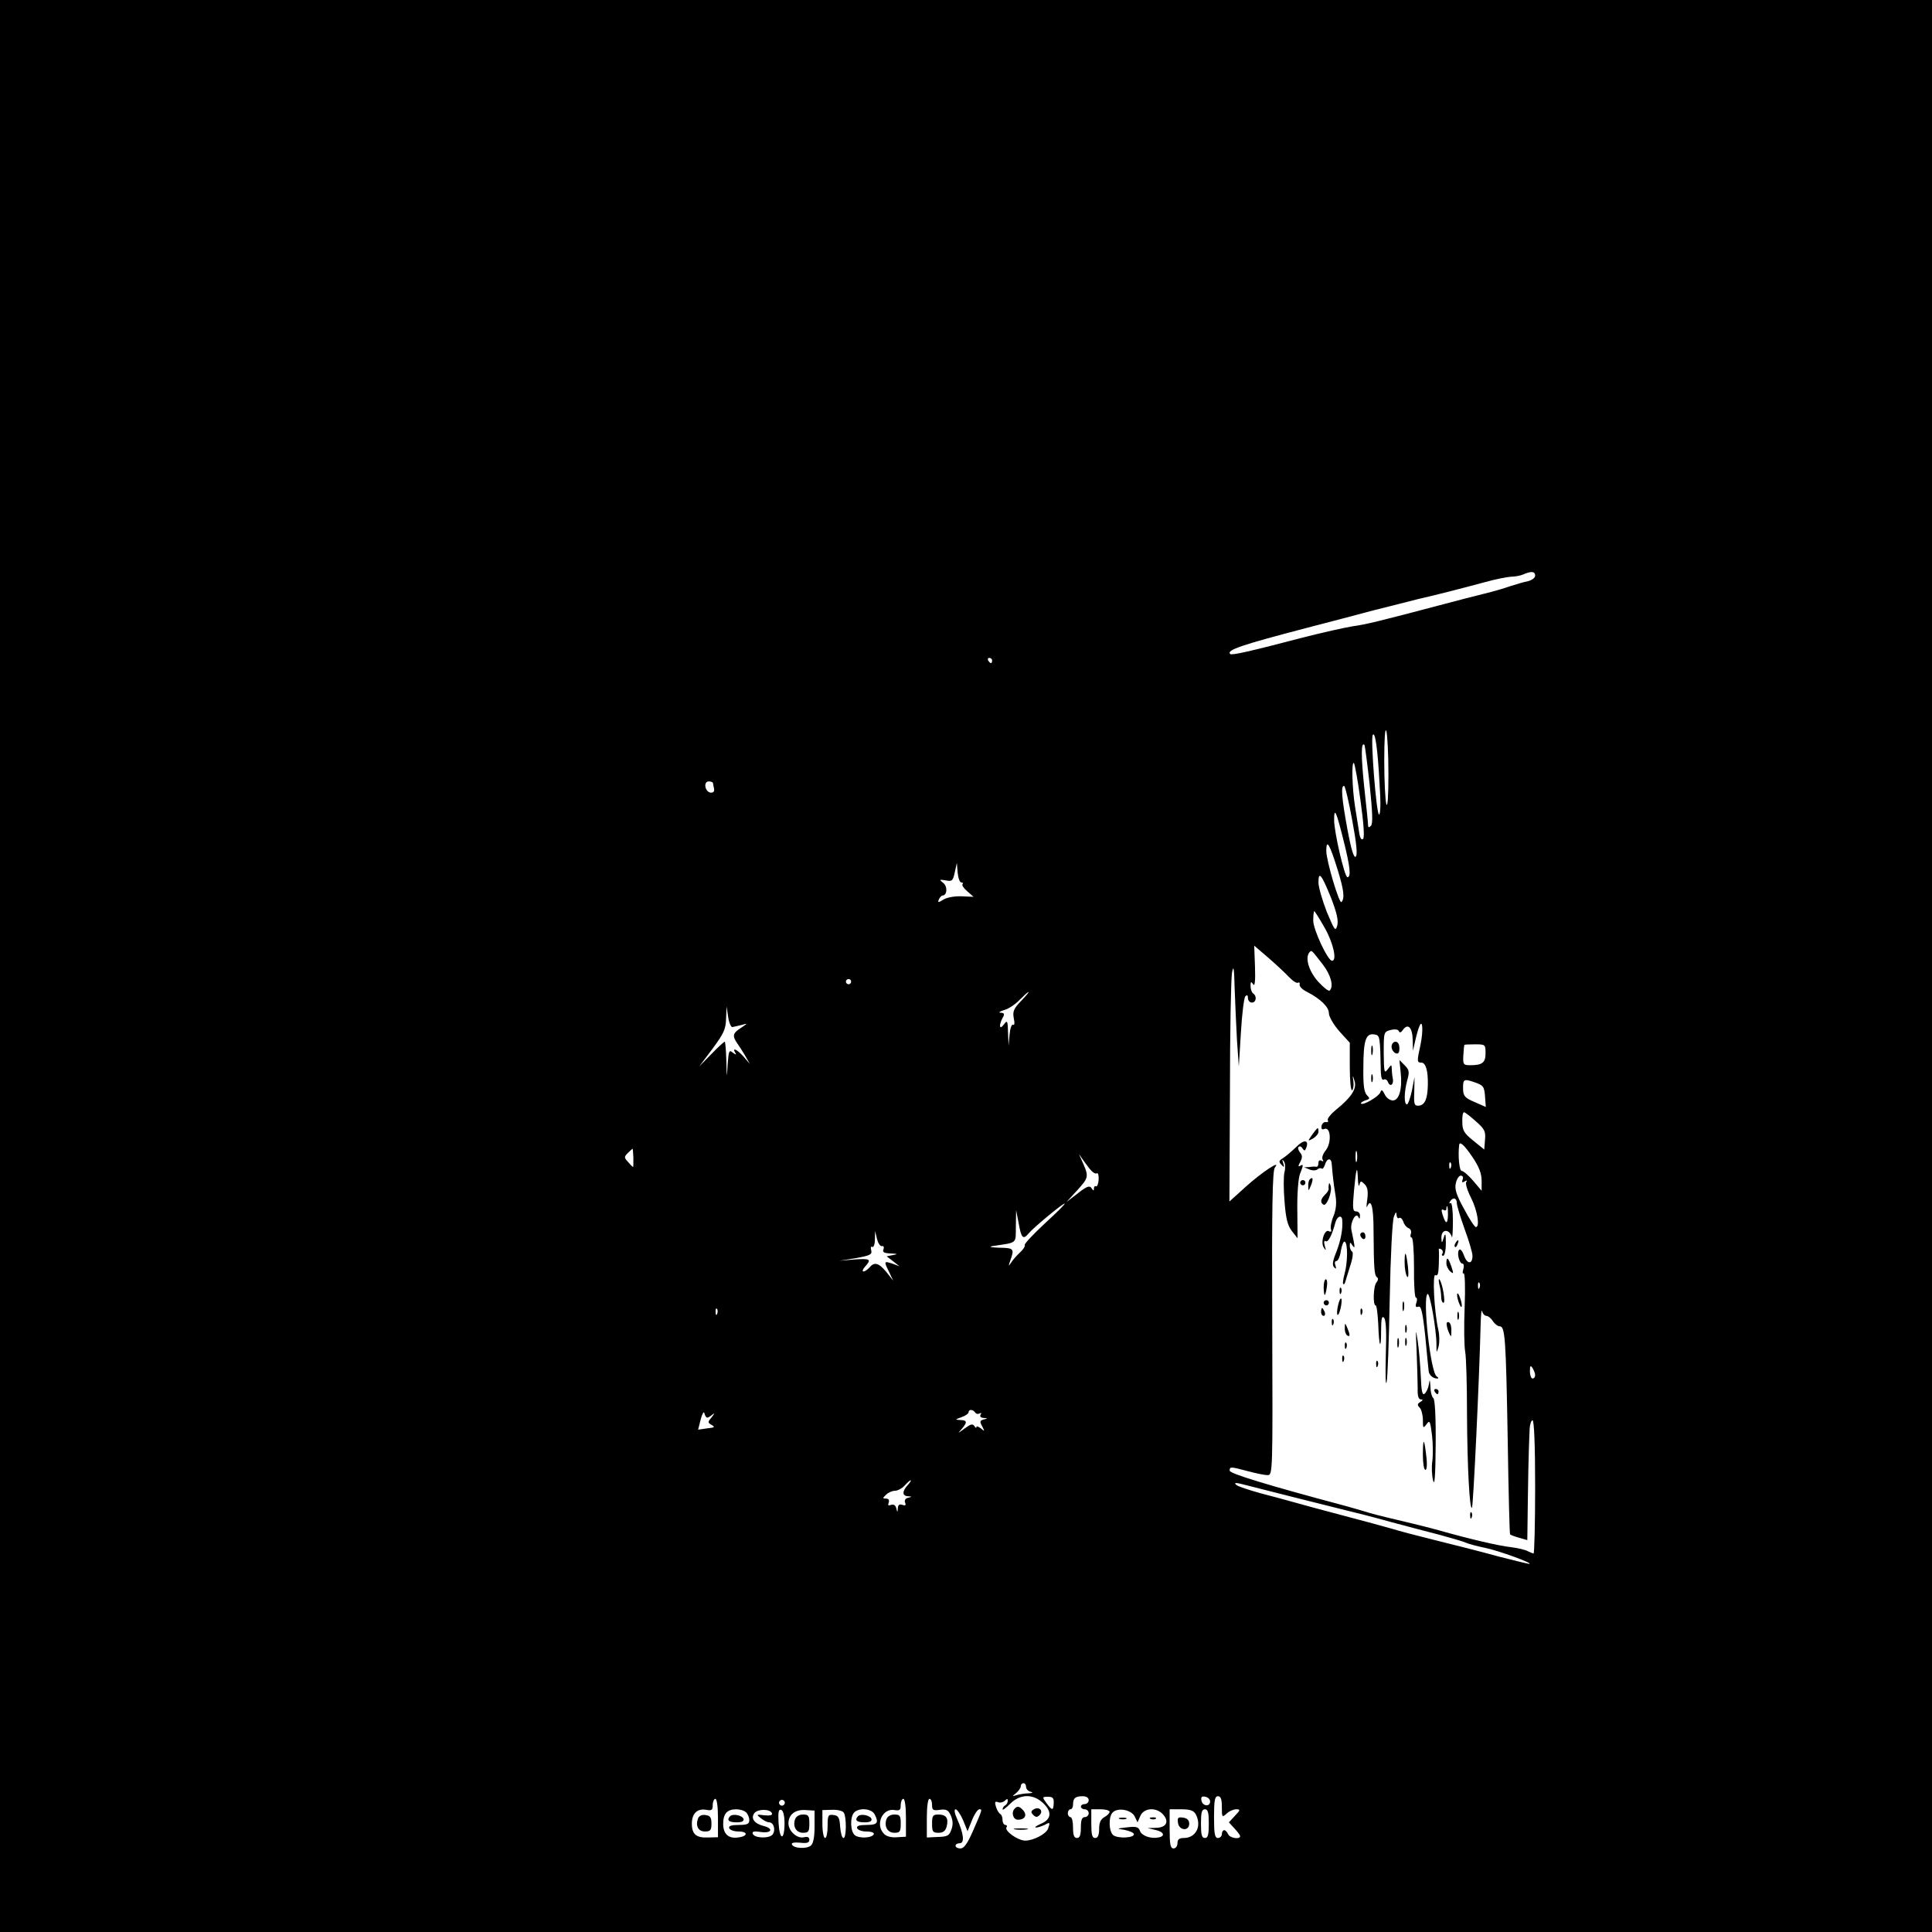 <?xml version="1.0" standalone="no"?>
<!DOCTYPE svg PUBLIC "-//W3C//DTD SVG 20010904//EN"
 "http://www.w3.org/TR/2001/REC-SVG-20010904/DTD/svg10.dtd">
<svg version="1.0" xmlns="http://www.w3.org/2000/svg"
 width="740pt" height="740pt" viewBox="0 0 740 740"
 preserveAspectRatio="xMidYMid meet">

<g transform="translate(0,740) scale(0.1,-0.1)"
fill="#000000" stroke="none">
<path d="M0 3700 l0 -3700 3700 0 3700 0 0 3700 0 3700 -3700 0 -3700 0 0
-3700z m5880 1495 c0 -8 -12 -17 -27 -21 -16 -3 -46 -12 -68 -19 -22 -8 -67
-21 -100 -29 -33 -8 -103 -26 -155 -40 -253 -67 -299 -78 -350 -85 -30 -5
-116 -24 -190 -43 -198 -52 -273 -69 -278 -63 -16 15 44 35 293 100 77 20 192
50 255 67 63 16 140 35 170 43 75 17 171 42 257 65 39 11 84 20 100 21 15 0
37 4 48 9 30 13 45 12 45 -5z m-2080 -325 c0 -5 -2 -10 -4 -10 -3 0 -8 5 -11
10 -3 6 -1 10 4 10 6 0 11 -4 11 -10z m1518 -435 c0 -84 -3 -130 -8 -115 -4
14 -8 88 -8 165 0 84 3 130 8 115 4 -14 8 -88 8 -165z m-34 -37 c5 -70 4 -118
-2 -118 -10 0 -33 290 -24 305 9 15 19 -53 26 -187z m-38 -2 c11 -107 13 -151
5 -159 -8 -8 -11 -7 -11 4 0 7 -7 74 -15 147 -12 116 -12 172 1 159 2 -2 11
-70 20 -151z m-35 -62 c12 -87 16 -141 10 -147 -6 -6 -12 3 -15 24 -3 19 -10
64 -16 100 -11 71 -14 176 -4 166 3 -3 15 -67 25 -143z m-2480 67 c0 -3 2 -13
4 -22 2 -11 -3 -16 -14 -15 -21 4 -28 43 -6 43 8 0 15 -3 16 -6z m2448 -141
c17 -91 21 -134 14 -141 -7 -7 -17 24 -32 104 -22 120 -26 167 -13 167 4 0 18
-59 31 -130z m-34 -75 c26 -102 31 -145 16 -145 -11 0 -51 173 -51 219 0 51 8
35 35 -74z m-22 -115 c25 -80 28 -112 15 -125 -8 -9 -58 158 -58 196 0 48 13
26 43 -71z m-1441 -50 c6 0 8 -3 5 -6 -4 -4 4 -16 18 -28 l24 -21 -47 2 c-27
1 -57 -5 -69 -13 -20 -12 -22 -12 -17 1 4 8 10 15 14 15 18 0 20 35 3 48 -16
13 -16 14 9 10 25 -5 28 -2 35 31 l8 36 3 -37 c2 -21 8 -38 14 -38z m1417 -61
c21 -55 28 -84 23 -104 -7 -24 -10 -19 -40 52 -17 44 -32 95 -32 113 0 46 12
31 49 -61z m-25 -113 c33 -58 48 -126 28 -126 -16 0 -72 119 -72 154 0 20 2
36 4 36 2 0 20 -29 40 -64z m-135 -190 c13 -14 28 -23 33 -20 5 3 7 0 6 -7 -2
-7 11 -20 28 -28 52 -27 84 -58 84 -82 0 -13 18 -44 40 -69 l40 -44 0 -94 c0
-51 4 -91 9 -88 4 3 7 18 5 33 -4 27 -3 27 4 3 10 -30 -12 -63 -70 -110 -21
-17 -36 -36 -32 -41 3 -5 0 -8 -7 -7 -7 2 -15 -5 -17 -14 -2 -12 1 -16 11 -12
24 9 28 -53 5 -82 -11 -13 -16 -29 -12 -35 4 -8 3 -9 -4 -5 -7 4 -12 1 -12 -8
0 -9 -3 -15 -7 -15 -5 1 -17 1 -28 -1 l-20 -1 20 -8 c11 -5 25 -5 31 0 6 5 13
6 17 3 3 -3 8 4 12 15 8 27 25 27 26 1 3 -38 7 -75 14 -117 5 -29 3 -54 -7
-80 -9 -21 -13 -44 -10 -52 3 -8 0 -11 -7 -7 -17 11 -34 -41 -21 -62 9 -14 10
-13 4 7 -4 14 -2 21 4 17 9 -5 23 20 37 72 7 24 24 30 26 10 3 -35 -5 -77 -22
-122 -15 -36 -17 -52 -9 -60 8 -8 9 -6 5 7 -4 10 -2 17 4 17 6 0 14 18 17 40
4 22 10 37 15 34 12 -7 11 -81 -1 -123 -5 -19 -8 -37 -5 -39 2 -3 6 1 8 9 2 8
11 35 19 62 9 26 12 50 7 53 -5 3 -9 13 -9 22 0 15 2 15 10 2 11 -15 11 -11
-4 60 -5 28 18 70 27 48 4 -8 6 -7 6 5 1 9 -6 17 -14 17 -14 0 -15 11 -9 78 8
87 13 105 15 46 1 -21 3 -31 6 -22 4 16 6 16 20 2 11 -11 14 -27 10 -57 -3
-23 -4 -36 -1 -29 15 35 25 2 25 -90 1 -149 3 -172 13 -180 6 -4 5 -12 -2 -20
-12 -15 -14 -88 -3 -88 4 0 8 -33 10 -72 3 -89 11 -104 11 -23 0 44 3 56 11
48 8 -8 10 -54 7 -144 -2 -73 -1 -119 3 -103 4 16 9 160 12 319 3 162 10 301
16 315 7 19 10 20 10 7 1 -10 5 -16 10 -12 5 3 12 -3 16 -14 3 -11 12 -22 20
-25 8 -3 12 -12 9 -21 -3 -8 -2 -15 3 -15 5 0 9 -50 9 -115 -1 -63 3 -115 7
-115 5 0 6 -9 2 -20 -5 -14 -2 -18 7 -15 11 5 17 -19 27 -112 6 -65 12 -125
13 -133 1 -16 16 -30 33 -30 6 0 5 4 -2 8 -24 15 -55 303 -35 316 9 5 34 -137
34 -194 0 -34 0 -34 8 -8 4 15 4 44 -1 65 -16 70 -23 217 -11 209 9 -5 12 7
13 41 1 26 1 52 0 56 -1 5 3 6 9 2 6 -3 8 -11 5 -16 -4 -5 -2 -9 3 -9 5 0 10
21 10 48 0 37 -2 42 -8 22 -7 -23 -8 -23 -9 -3 -2 35 29 39 40 5 2 -6 4 21 4
62 0 42 -4 72 -9 68 -5 -3 -6 0 -2 6 11 18 26 14 26 -6 0 -10 14 -55 30 -100
17 -46 30 -91 30 -102 0 -33 -20 -33 -32 0 -6 17 -14 28 -19 23 -10 -10 0 -53
13 -53 5 0 6 -10 3 -21 -4 -12 -3 -19 1 -16 5 3 7 -55 4 -128 -3 -74 -2 -151
2 -172 4 -21 7 -128 7 -238 1 -205 10 -370 19 -360 5 5 28 491 33 695 1 41 3
67 6 58 2 -10 10 -18 16 -18 7 0 18 -9 25 -20 7 -11 19 -20 26 -20 21 0 24
-43 31 -439 3 -195 7 -356 9 -358 2 -2 17 -8 35 -13 l31 -9 2 152 c1 84 3 172
4 197 1 25 2 60 3 78 1 17 6 32 11 32 6 0 10 -92 10 -255 0 -140 -3 -255 -6
-255 -3 0 -13 4 -23 9 -9 5 -38 12 -63 15 -47 5 -162 32 -278 65 -36 10 -108
28 -160 40 -52 12 -106 26 -120 31 -14 4 -50 15 -80 23 -293 78 -440 123 -440
134 0 16 3 16 70 -2 30 -8 64 -15 75 -15 20 0 20 6 18 582 -2 444 1 585 10
596 27 33 -50 -18 -111 -73 l-63 -57 2 418 c0 231 4 437 8 459 6 31 8 18 10
-60 2 -55 6 -145 9 -200 l7 -100 8 130 c4 71 12 134 17 139 7 7 10 4 10 -7 0
-9 7 -17 15 -17 17 0 20 25 5 35 -5 3 -10 16 -10 28 0 18 2 19 10 7 6 -10 9
11 7 67 l-3 81 56 -48 c30 -26 66 -60 79 -74z m129 48 c30 -40 41 -82 25 -98
-4 -4 -24 12 -45 35 -36 41 -51 93 -31 113 7 7 6 8 51 -50z m-1808 -64 c0 -5
-4 -10 -10 -10 -5 0 -10 5 -10 10 0 6 5 10 10 10 6 0 10 -4 10 -10z m651 -74
c-28 -29 -33 -40 -28 -66 4 -18 3 -29 -3 -25 -5 3 -11 -14 -13 -37 l-4 -43 -2
50 c-1 46 -3 49 -16 31 -17 -23 -20 -4 -5 25 9 15 7 19 -7 20 -10 0 -4 5 12
10 17 4 44 22 60 39 16 16 31 30 34 30 3 0 -10 -15 -28 -34z m-1106 -100 c6 1
21 5 35 8 25 7 25 7 -2 -11 -31 -20 -34 -30 -15 -58 8 -11 22 -33 32 -50 l17
-30 -24 28 c-24 27 -45 37 -32 15 6 -9 3 -9 -9 0 -14 12 -16 8 -20 -45 -3 -57
-3 -57 -5 15 -1 39 -4 72 -6 72 -3 0 -26 -21 -51 -47 l-47 -48 51 68 c43 58
51 75 52 115 l2 47 6 -40 c3 -22 11 -39 16 -39z m2636 -67 c-14 -64 -14 -69 3
-69 17 0 26 -31 25 -85 -1 -53 -11 -78 -35 -80 -17 -1 -19 5 -17 54 l1 56 -10
-52 c-6 -29 -15 -53 -19 -53 -12 0 -11 47 1 92 9 32 8 40 -10 58 l-20 20 5
-48 c7 -62 -6 -107 -30 -107 -11 0 -25 10 -31 23 -9 18 -13 20 -17 8 -6 -16
-66 -51 -74 -43 -2 3 5 8 16 12 19 6 19 8 6 21 -10 11 -14 38 -13 102 0 106 9
135 41 130 23 -3 23 -5 26 -146 1 -20 5 -31 11 -27 6 3 13 -1 16 -9 8 -21 23
-11 19 12 -2 9 -4 26 -4 36 -1 20 -1 20 -16 0 -13 -17 -14 -11 -15 62 0 81 0
82 27 89 17 4 29 2 31 -5 3 -7 9 -5 16 6 19 26 36 8 37 -39 l1 -42 9 40 c5 22
12 47 16 55 12 29 15 -18 4 -71z m249 -33 c0 -36 -12 -46 -59 -46 -26 0 -28 3
-26 38 1 20 3 38 4 40 0 1 19 2 41 2 39 0 40 -1 40 -34z m-2 -165 l3 -41 -43
19 c-36 15 -43 23 -44 47 -1 41 2 43 43 29 35 -12 38 -17 41 -54z m-35 -96
c33 -29 38 -38 35 -70 l-3 -38 -42 34 c-36 29 -42 40 -42 72 -1 20 2 37 7 37
4 -1 24 -16 45 -35z m-13 -137 c25 -37 35 -63 35 -91 l0 -38 -32 38 c-18 21
-38 38 -44 38 -10 0 -15 60 -10 100 2 15 20 -1 51 -47z m-3214 -3 c0 -19 0
-35 -1 -35 -1 0 -10 8 -19 19 -16 17 -16 20 -1 35 9 9 17 16 18 16 1 0 2 -16
3 -35z m2771 -12 c-3 -10 -5 -2 -5 17 0 19 2 27 5 18 2 -10 2 -26 0 -35z
m-1024 -29 c10 -13 23 -22 28 -18 5 3 8 -8 7 -25 -1 -16 -6 -27 -10 -25 -4 3
-8 -1 -8 -8 0 -10 -2 -10 -9 1 -7 11 -18 8 -53 -20 l-43 -33 42 46 c45 50 45
51 13 121 -9 20 -9 20 2 3 7 -10 21 -29 31 -42z m1384 4 c-3 -8 -6 -5 -6 6 -1
11 2 17 5 13 3 -3 4 -12 1 -19z m45 -46 c-4 -11 -1 -13 8 -7 8 5 11 4 6 -3 -4
-6 5 -34 19 -61 24 -48 34 -111 18 -111 -5 0 -25 31 -45 69 -29 52 -37 76 -32
98 3 16 12 30 19 30 8 0 11 -7 7 -15z m-1600 -168 c-45 -42 -80 -79 -77 -83 2
-5 -6 -17 -18 -28 -12 -11 -28 -29 -34 -39 -11 -16 -11 -15 -3 9 16 44 13 47
-42 48 -29 1 -42 3 -28 6 99 15 90 7 91 76 l1 62 10 -52 c10 -56 17 -63 39
-36 19 22 128 113 137 113 4 0 -30 -34 -76 -76z m1544 32 c-1 -37 -9 -36 -21
3 -5 16 -4 21 4 17 6 -4 11 -2 11 3 0 6 1 11 3 11 2 0 3 -15 3 -34z m-2168
-119 c6 2 9 -4 6 -12 -5 -11 2 -15 27 -16 27 -1 29 -3 10 -6 l-25 -5 25 -19
24 -19 -27 10 c-33 11 -33 9 -12 -33 l15 -32 -26 33 c-29 35 -46 40 -65 17 -7
-8 -17 -15 -23 -15 -5 0 -3 8 6 18 26 29 21 32 -40 28 l-58 -5 63 10 c55 10
63 14 59 30 -3 10 -1 17 4 13 5 -3 10 10 10 28 l1 33 7 -30 c4 -16 12 -29 19
-28z m2289 -159 c-3 -8 -6 -5 -6 6 -1 11 2 17 5 13 3 -3 4 -12 1 -19z m-2920
-100 c-3 -8 -6 -5 -6 6 -1 11 2 17 5 13 3 -3 4 -12 1 -19z m3133 -235 c0 -7
-4 -13 -10 -13 -5 0 -10 12 -10 28 0 21 2 24 10 12 5 -8 10 -21 10 -27z
m-3171 -163 c4 0 13 6 21 13 8 6 6 2 -3 -10 -17 -20 -17 -22 -1 -31 14 -8 11
-10 -18 -13 l-34 -5 10 40 c6 22 12 32 14 23 2 -9 7 -17 11 -17z m1026 20 c4
-6 11 -7 17 -4 7 4 8 2 4 -4 -4 -7 0 -12 11 -13 17 -1 17 -2 1 -6 -15 -4 -16
-8 -6 -26 10 -20 10 -21 -5 -8 -10 7 -17 10 -17 5 0 -5 -4 -3 -8 4 -7 10 -15
7 -38 -10 -26 -19 -27 -20 -11 -2 23 27 22 34 -5 35 -21 1 -20 2 5 11 15 5 27
14 27 19 0 12 17 11 25 -1z m-258 -278 c-22 -24 -22 -42 1 -43 15 -1 16 -2 0
-6 -10 -2 -15 -10 -11 -19 4 -10 0 -12 -11 -8 -11 4 -16 0 -17 -12 -1 -18 -2
-18 -6 -1 -3 12 -10 16 -20 13 -11 -4 -13 -2 -9 9 3 9 0 15 -10 15 -14 0 -14
2 0 15 8 8 23 15 34 15 10 0 27 9 37 20 10 11 20 20 23 20 3 0 -2 -8 -11 -18z
m1302 -2 c39 -10 291 -74 381 -96 30 -7 105 -26 165 -43 61 -16 146 -39 190
-50 44 -12 89 -25 100 -30 11 -5 45 -14 75 -20 49 -10 187 -60 167 -61 -4 0
-58 13 -120 29 -61 17 -168 44 -237 61 -69 17 -145 37 -170 45 -25 7 -108 30
-185 50 -77 20 -160 43 -185 50 -25 7 -83 23 -130 35 -47 13 -89 27 -94 32
-13 11 -2 10 43 -2z m-849 -1154 c0 -8 8 -17 18 -19 11 -3 7 -5 -10 -6 -14 0
-35 -4 -45 -7 -17 -5 -17 -5 0 9 9 8 17 19 17 26 0 6 5 11 10 11 6 0 10 -6 10
-14z m64 -61 c36 -33 34 -63 -6 -80 -18 -8 -27 -14 -20 -15 7 0 22 5 33 10 21
12 22 10 13 -15 -8 -20 -56 -45 -87 -45 -28 0 -80 37 -72 51 4 5 1 9 -4 9 -6
0 -11 9 -11 19 0 11 -4 21 -9 23 -4 2 -12 14 -16 27 -6 19 -4 23 8 18 8 -3 20
0 26 6 8 8 11 8 11 0 0 -7 -4 -15 -10 -18 -5 -3 -10 -10 -10 -15 0 -5 13 5 29
21 38 38 87 39 125 4z m42 -1 c-1 -30 -6 -30 -28 0 -17 23 -16 24 6 24 19 0
23 -6 22 -24z m134 11 c0 -8 -7 -15 -15 -15 -8 0 -15 -4 -15 -10 0 -5 7 -10
15 -10 8 0 15 -7 15 -15 0 -8 -7 -15 -15 -15 -11 0 -15 -11 -15 -40 0 -29 -4
-40 -15 -40 -11 0 -15 11 -15 40 0 22 -4 40 -10 40 -5 0 -10 7 -10 15 0 8 5
15 10 15 6 0 10 8 10 18 0 25 9 32 37 32 14 0 23 -6 23 -15z m465 -5 c0 -22
-29 -18 -33 3 -3 14 1 18 15 15 10 -2 18 -10 18 -18z m45 -22 c0 -39 1 -40 18
-25 10 10 27 17 37 17 17 0 16 -3 -5 -25 l-23 -25 21 -23 c12 -13 22 -26 22
-30 0 -14 -41 -7 -46 8 -4 8 -10 15 -15 15 -5 0 -9 -7 -9 -15 0 -8 -7 -15 -15
-15 -12 0 -15 16 -15 80 0 64 3 80 15 80 11 0 15 -11 15 -42z m-1930 -41 l0
-74 -37 -1 c-46 -2 -63 12 -63 53 0 39 21 59 55 53 21 -4 25 -1 25 18 0 13 5
24 10 24 6 0 10 -31 10 -73z m254 52 c-3 -5 -10 -7 -15 -3 -5 3 -7 10 -3 15 3
5 10 7 15 3 5 -3 7 -10 3 -15z m466 -51 l0 -73 -34 -2 c-21 -2 -41 3 -50 13
-35 35 -6 100 41 91 19 -3 23 0 23 19 0 13 5 24 10 24 6 0 10 -31 10 -72z
m100 49 c0 -20 4 -23 30 -19 24 3 32 0 42 -22 8 -19 9 -35 2 -54 -8 -23 -15
-27 -52 -28 l-42 -2 0 74 c0 43 4 74 10 74 6 0 10 -10 10 -23z m-712 -29 c7
-7 12 -20 12 -30 0 -14 -8 -18 -41 -18 -28 0 -39 -4 -36 -12 2 -7 18 -13 35
-13 39 0 37 -19 -2 -23 -36 -5 -56 14 -56 52 0 39 15 56 50 56 14 0 31 -5 38
-12z m99 -4 c2 -7 -9 -9 -29 -7 -31 4 -32 3 -14 -11 11 -9 25 -16 32 -16 18 0
26 -30 13 -47 -14 -16 -71 -14 -76 4 -3 8 6 10 31 6 41 -6 51 13 11 23 -36 9
-51 30 -35 50 14 16 61 16 67 -2z m48 -40 c-1 -66 -19 -63 -23 5 -2 40 0 52
10 49 8 -3 13 -22 13 -54z m115 -10 c0 -41 -5 -65 -14 -73 -17 -14 -68 -11
-73 5 -2 6 10 8 32 6 26 -3 35 0 35 11 0 10 -6 13 -20 10 -26 -7 -60 23 -60
53 0 34 26 54 66 51 l34 -2 0 -61z m112 53 c11 -17 10 -97 -1 -97 -6 0 -11 19
-13 43 -2 35 -7 43 -25 45 -21 3 -23 -1 -23 -42 0 -25 -4 -46 -10 -46 -5 0
-10 24 -10 53 l0 54 37 1 c20 1 41 -4 45 -11z m118 -6 c17 -33 11 -41 -31 -41
-28 0 -39 -4 -36 -12 2 -7 18 -13 35 -13 18 0 31 -4 29 -10 -5 -15 -56 -18
-73 -4 -17 14 -19 70 -2 87 19 19 66 15 78 -7z m339 -23 l17 -42 17 42 c9 23
22 42 28 42 12 0 13 2 -26 -87 -20 -45 -33 -63 -46 -63 -11 0 -19 5 -19 10 0
6 7 10 16 10 19 0 16 35 -10 93 -10 22 -12 37 -6 37 6 0 19 -19 29 -42z m561
32 c0 -5 -9 -14 -20 -20 -14 -8 -20 -21 -20 -45 0 -24 -5 -35 -15 -35 -12 0
-15 13 -15 55 l0 55 35 0 c19 0 35 -4 35 -10z m96 -17 l11 -23 11 25 c14 31
61 34 87 5 24 -27 13 -50 -27 -51 l-33 -1 30 -7 c33 -7 40 -24 12 -29 -30 -6
-65 7 -71 26 -5 14 -14 17 -48 13 -43 -5 -43 -5 -10 -10 18 -4 34 -10 35 -16
3 -15 -62 -18 -79 -4 -17 14 -19 70 -2 87 20 20 71 10 84 -15z m234 8 c24 -45
1 -91 -46 -91 -17 0 -24 -5 -24 -20 0 -11 -7 -20 -15 -20 -12 0 -15 15 -15 75
l0 75 45 0 c34 0 47 -5 55 -19z m50 -36 c0 -42 -3 -55 -15 -55 -12 0 -15 13
-15 55 0 42 3 55 15 55 12 0 15 -13 15 -55z"/>
<path d="M5026 3054 c-18 -26 -18 -26 3 -15 11 7 21 18 21 26 0 20 -2 19 -24
-11z"/>
<path d="M4964 3006 c-18 -17 -40 -36 -50 -42 -16 -10 -17 -14 -6 -25 11 -12
12 -11 7 6 -5 15 -4 16 3 6 5 -7 6 -25 2 -40 -4 -14 -4 -65 0 -112 5 -67 12
-93 28 -114 l22 -28 -1 109 c-1 60 4 122 10 137 14 35 14 40 0 31 -7 -4 -7 1
1 15 9 17 9 26 -1 37 -6 8 -9 18 -5 21 4 4 11 2 15 -6 7 -10 9 -10 14 2 12 32
-9 34 -39 3z"/>
<path d="M5017 2883 c-4 -3 -7 -16 -6 -27 0 -19 1 -19 10 3 10 24 8 36 -4 24z"/>
<path d="M4980 2870 c0 -5 5 -10 10 -10 6 0 10 5 10 10 0 6 -4 10 -10 10 -5 0
-10 -4 -10 -10z"/>
<path d="M5090 2865 c-1 -5 -2 -14 -1 -18 1 -4 -5 -15 -14 -23 -17 -17 -19
-30 -6 -38 12 -8 34 48 28 71 -3 10 -6 14 -7 8z"/>
<path d="M5210 2671 c0 -6 5 -13 10 -16 6 -3 10 1 10 9 0 9 -4 16 -10 16 -5 0
-10 -4 -10 -9z"/>
<path d="M5575 2639 c-4 -6 -5 -12 -2 -15 2 -3 7 2 10 11 7 17 1 20 -8 4z"/>
<path d="M5380 2564 c0 -21 4 -45 9 -53 5 -8 7 5 4 35 -7 61 -13 70 -13 18z"/>
<path d="M5540 2561 c0 -10 7 -24 15 -31 13 -11 13 -8 4 19 -12 35 -19 40 -19
12z"/>
<path d="M5070 2470 c0 -16 2 -30 4 -30 2 0 6 14 8 30 3 17 1 30 -4 30 -4 0
-8 -13 -8 -30z"/>
<path d="M5513 2480 c4 -14 7 -35 7 -47 0 -13 4 -23 9 -23 9 0 -5 80 -16 90
-3 3 -3 -6 0 -20z"/>
<path d="M5131 2454 c0 -11 3 -14 6 -6 3 7 2 16 -1 19 -3 4 -6 -2 -5 -13z"/>
<path d="M5581 2440 c0 -8 4 -24 9 -35 5 -13 9 -14 9 -5 0 8 -4 24 -9 35 -5
13 -9 14 -9 5z"/>
<path d="M5125 2400 c-4 -17 -5 -34 -2 -36 3 -3 8 9 12 26 4 17 5 34 2 36 -3
3 -8 -9 -12 -26z"/>
<path d="M5070 2410 c0 -5 5 -10 10 -10 6 0 10 5 10 10 0 6 -4 10 -10 10 -5 0
-10 -4 -10 -10z"/>
<path d="M5372 2395 c0 -16 2 -22 5 -12 2 9 2 23 0 30 -3 6 -5 -1 -5 -18z"/>
<path d="M5060 2375 c0 -8 4 -15 10 -15 5 0 7 7 4 15 -4 8 -8 15 -10 15 -2 0
-4 -7 -4 -15z"/>
<path d="M5211 2374 c0 -11 3 -14 6 -6 3 7 2 16 -1 19 -3 4 -6 -2 -5 -13z"/>
<path d="M5582 2360 c0 -14 2 -19 5 -12 2 6 2 18 0 25 -3 6 -5 1 -5 -13z"/>
<path d="M5101 2334 c0 -11 3 -14 6 -6 3 7 2 16 -1 19 -3 4 -6 -2 -5 -13z"/>
<path d="M5541 2328 c0 -7 4 -22 9 -33 8 -18 9 -17 9 7 1 15 -3 30 -9 33 -5 3
-10 0 -9 -7z"/>
<path d="M5151 2313 c-1 -12 4 -25 9 -28 12 -7 12 2 0 30 -8 19 -9 19 -9 -2z"/>
<path d="M5382 2310 c0 -14 2 -19 5 -12 2 6 2 18 0 25 -3 6 -5 1 -5 -13z"/>
<path d="M5426 2225 c2 -55 4 -119 4 -142 -1 -29 3 -43 12 -43 9 0 9 -3 -2
-10 -12 -7 -12 -12 -2 -22 6 -6 12 -28 12 -47 0 -32 1 -33 14 -16 12 17 14 13
21 -43 4 -34 4 -78 1 -99 -3 -21 -2 -54 3 -73 6 -25 9 16 10 137 1 105 -3 174
-9 178 -5 3 -11 23 -11 43 -2 29 -3 31 -6 10 -2 -14 -10 -31 -16 -36 -9 -8
-13 9 -15 66 -2 43 -7 104 -12 137 -8 51 -8 45 -4 -40z"/>
<path d="M5352 2255 c0 -16 2 -22 5 -12 2 9 2 23 0 30 -3 6 -5 -1 -5 -18z"/>
<path d="M5382 2260 c0 -14 2 -19 5 -12 2 6 2 18 0 25 -3 6 -5 1 -5 -13z"/>
<path d="M5151 2244 c0 -11 3 -14 6 -6 3 7 2 16 -1 19 -3 4 -6 -2 -5 -13z"/>
<path d="M5141 2194 c0 -11 3 -14 6 -6 3 7 2 16 -1 19 -3 4 -6 -2 -5 -13z"/>
<path d="M5271 2174 c0 -11 3 -14 6 -6 3 7 2 16 -1 19 -3 4 -6 -2 -5 -13z"/>
<path d="M5495 2070 c3 -5 8 -10 11 -10 2 0 4 5 4 10 0 6 -5 10 -11 10 -5 0
-7 -4 -4 -10z"/>
<path d="M5450 1827 c0 -31 4 -57 10 -57 5 0 7 22 3 53 -8 71 -13 72 -13 4z"/>
<path d="M5631 1594 c0 -11 3 -14 6 -6 3 7 2 16 -1 19 -3 4 -6 -2 -5 -13z"/>
<path d="M5330 3391 c0 -10 7 -21 15 -25 11 -4 15 1 15 19 0 16 -6 25 -15 25
-8 0 -15 -9 -15 -19z"/>
<path d="M5252 3375 c0 -16 2 -22 5 -12 2 9 2 23 0 30 -3 6 -5 -1 -5 -18z"/>
<path d="M5252 3270 c0 -14 2 -19 5 -12 2 6 2 18 0 25 -3 6 -5 1 -5 -13z"/>
<path d="M3887 473 c-15 -14 -7 -43 12 -43 26 0 36 17 21 35 -14 16 -23 19
-33 8z"/>
<path d="M3960 470 c-12 -7 -12 -12 -2 -22 9 -9 15 -9 24 0 16 16 -2 34 -22
22z"/>
<path d="M3888 393 c12 -2 32 -2 45 0 12 2 2 4 -23 4 -25 0 -35 -2 -22 -4z"/>
<path d="M2674 436 c-11 -29 0 -51 26 -51 21 0 25 5 25 30 0 24 -5 31 -23 33
-13 2 -24 -3 -28 -12z"/>
<path d="M3395 431 c-9 -28 5 -51 31 -51 21 0 24 5 24 35 0 30 -3 35 -24 35
-15 0 -27 -7 -31 -19z"/>
<path d="M3570 415 c0 -31 3 -35 25 -35 18 0 26 7 31 24 8 32 -2 46 -32 46
-21 0 -24 -5 -24 -35z"/>
<path d="M2797 444 c-15 -15 -6 -24 24 -24 20 0 29 4 27 13 -5 14 -40 21 -51
11z"/>
<path d="M3045 431 c-9 -28 5 -51 31 -51 21 0 24 5 24 35 0 30 -3 35 -24 35
-15 0 -27 -7 -31 -19z"/>
<path d="M3287 444 c-15 -15 -6 -24 24 -24 20 0 29 4 27 13 -5 14 -40 21 -51
11z"/>
<path d="M4288 433 c6 -2 18 -2 25 0 6 3 1 5 -13 5 -14 0 -19 -2 -12 -5z"/>
<path d="M4408 433 c7 -3 16 -2 19 1 4 3 -2 6 -13 5 -11 0 -14 -3 -6 -6z"/>
<path d="M4512 418 c4 -30 43 -33 43 -3 0 13 -8 21 -23 23 -20 3 -23 0 -20
-20z"/>
</g>
</svg>
